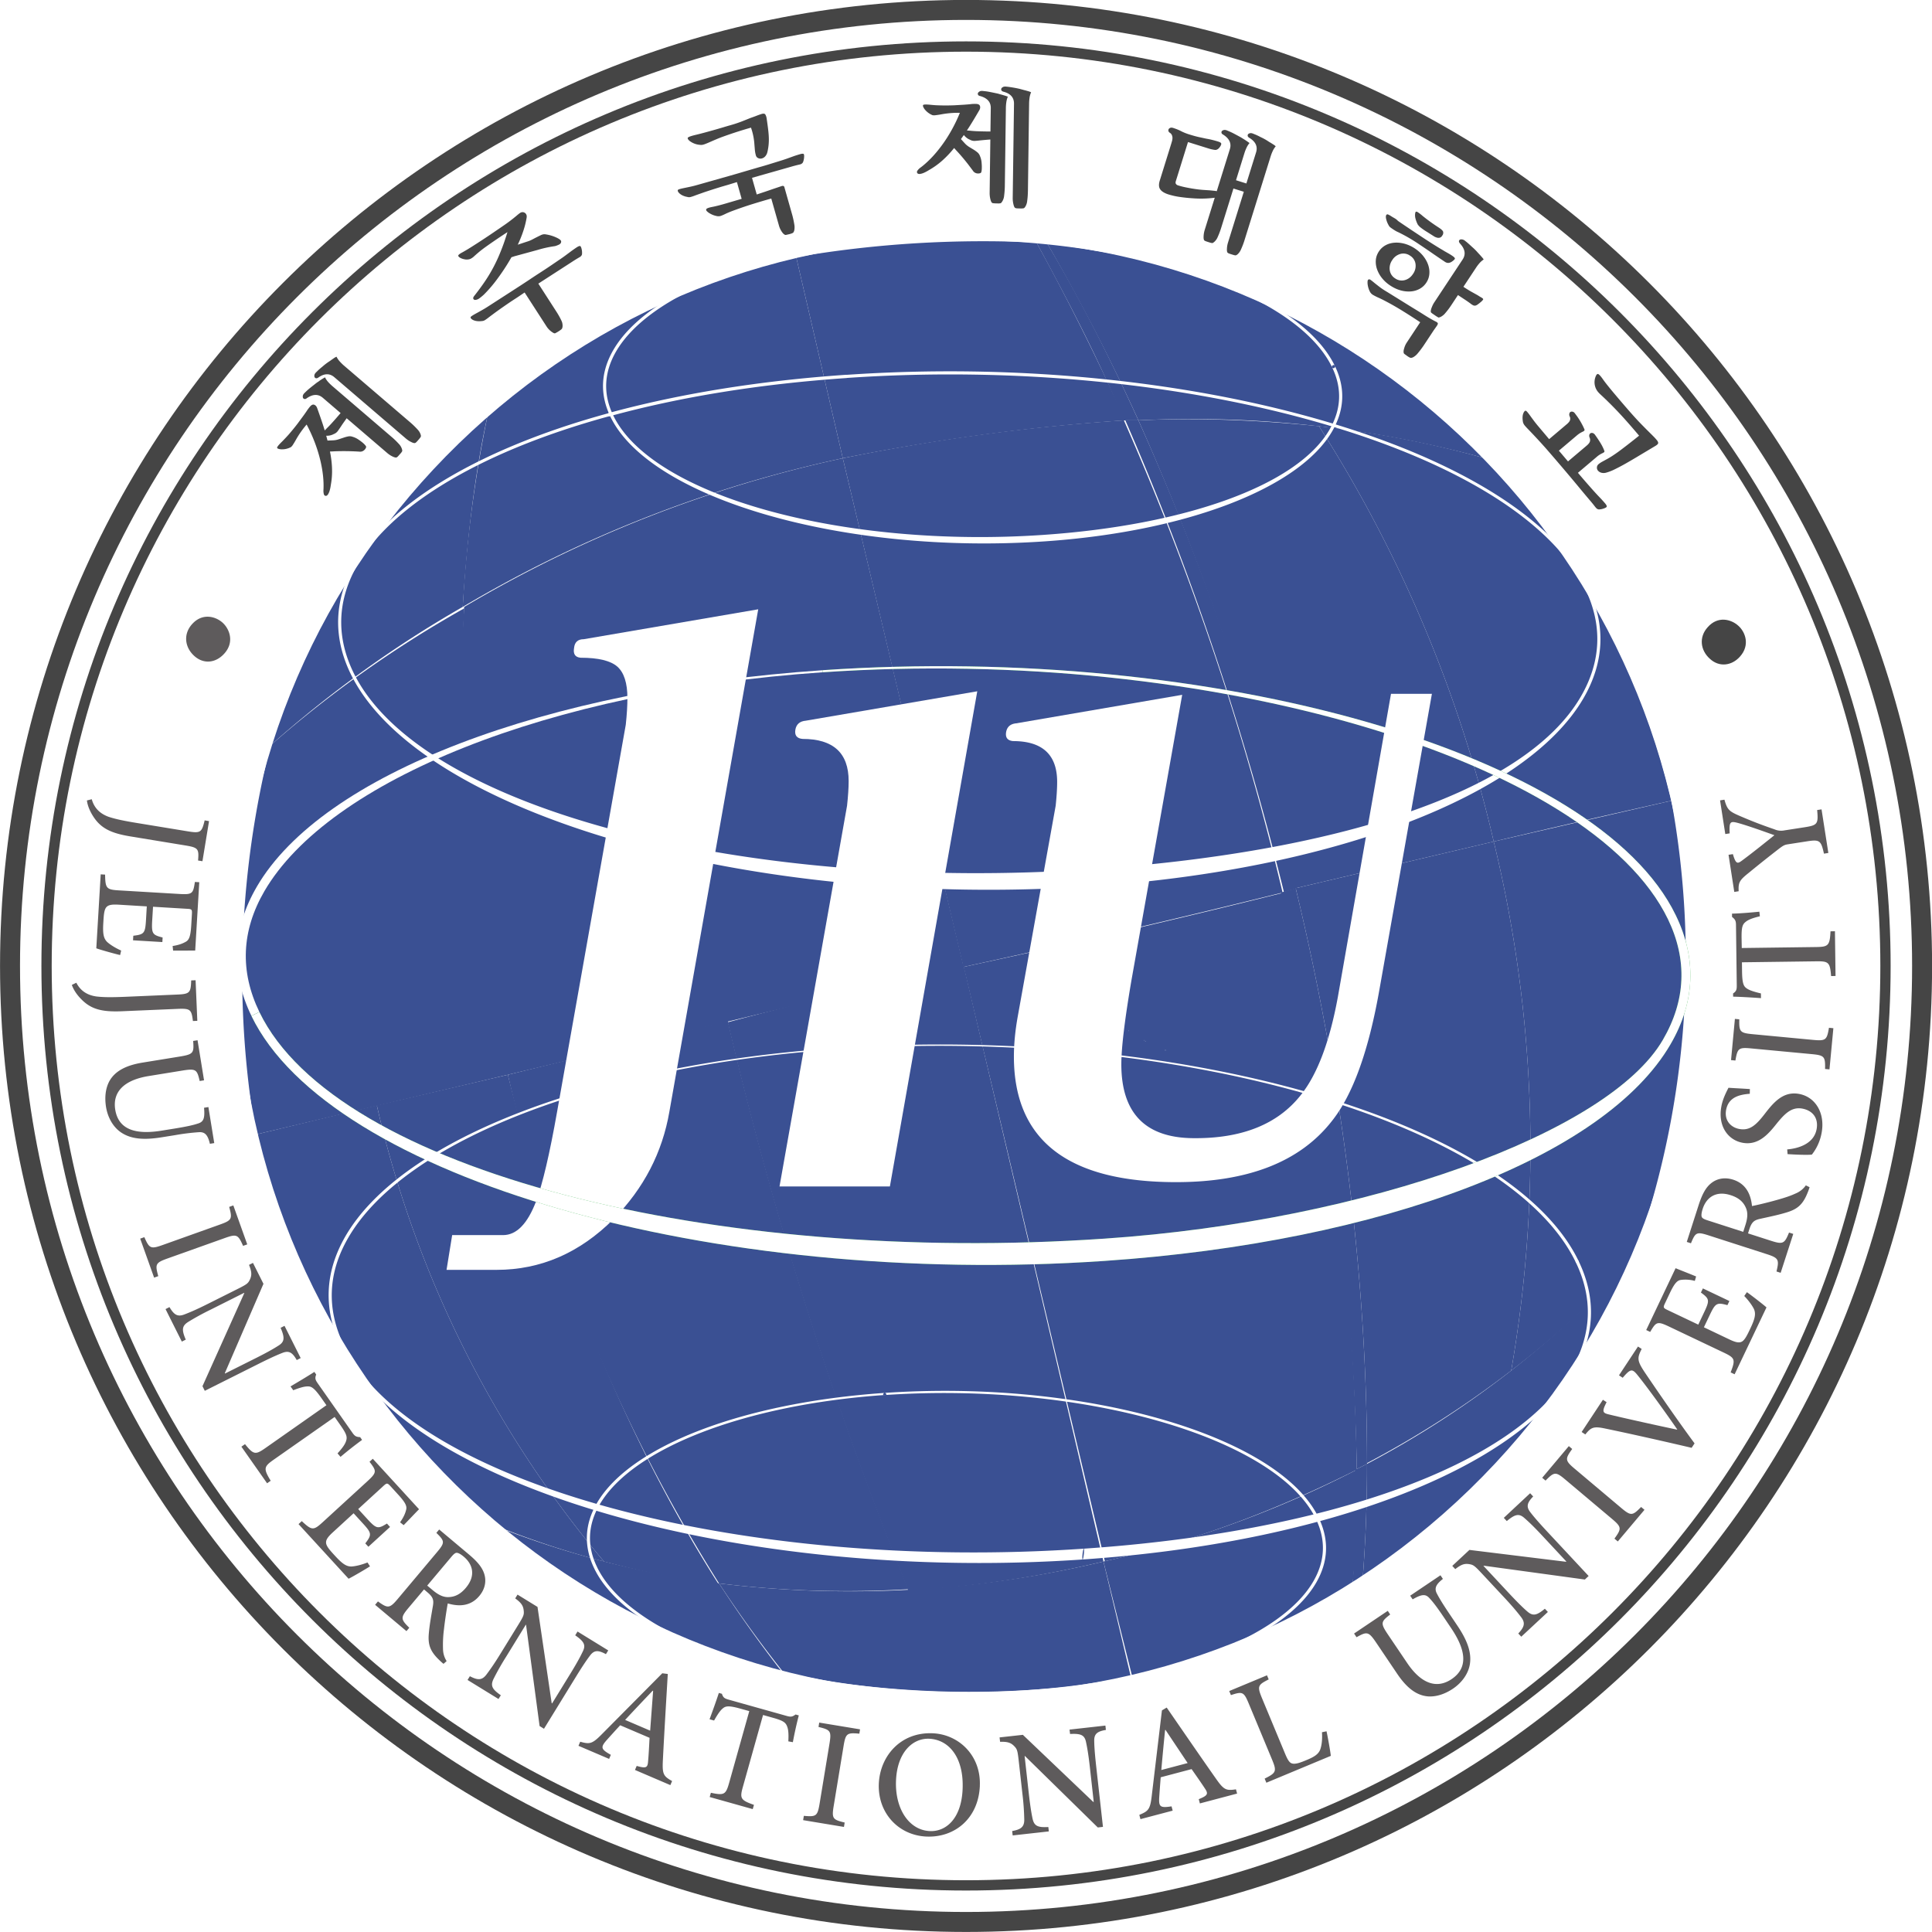 <svg xmlns="http://www.w3.org/2000/svg" width="170.894mm" height="170.895mm" viewBox="0 0 170.894 170.895"><defs><mask id="b" width="1" height="1" x="0" y="0" maskUnits="userSpaceOnUse"><image width="1" height="1" preserveAspectRatio="none" style="image-rendering:optimizeSpeed"/></mask><mask id="c" width="1" height="1" x="0" y="0" maskUnits="userSpaceOnUse"><image width="1" height="1" preserveAspectRatio="none" style="image-rendering:optimizeSpeed"/></mask><mask id="d" width="1" height="1" x="0" y="0" maskUnits="userSpaceOnUse"><image width="1" height="1" preserveAspectRatio="none" style="image-rendering:optimizeSpeed"/></mask><linearGradient id="e" x1="151.197" x2="180.778" y1="242.506" y2="272.087" gradientTransform="matrix(.061 0 0 .033 -8.717 -8.121)" gradientUnits="userSpaceOnUse" spreadMethod="pad"><stop offset="0" style="stop-opacity:1;stop-color:#8ccb2c"/><stop offset="0.489" style="stop-opacity:1;stop-color:#f7ed19"/><stop offset="1" style="stop-opacity:1;stop-color:#31ad45"/></linearGradient><clipPath id="a" clipPathUnits="userSpaceOnUse"><path d="M149.964 234.36a28.405 28.405 0 0 1 7.862-3.348 28.06 28.06 0 0 1 13.453-.117c3.13.74 6.015 1.976 8.591 3.603a28.29 28.29 0 0 1 10.81 12.655 28.207 28.207 0 0 1 1.573 17.783 28.25 28.25 0 0 1-7.26 13.254 28.585 28.585 0 0 1-5.411 4.335c-3.61 2.234-7.374 3.606-11.59 4.022-2.965.29-6.141.096-9.729-.557-4.641-.842-8.648-3.233-11.98-6.127a28.272 28.272 0 0 1-5.532-6.511 28.241 28.241 0 0 1-3.46-21.4 28.25 28.25 0 0 1 12.673-17.593z"/></clipPath></defs><path d="M201.955 258.499c0-20.483-16.606-37.089-37.09-37.089s-37.09 16.606-37.09 37.089c0 20.485 16.606 37.09 37.09 37.09s37.09-16.605 37.09-37.09z" style="fill:#fff;fill-opacity:1;fill-rule:nonzero;stroke:#454545;stroke-width:.775;stroke-linecap:butt;stroke-linejoin:miter;stroke-miterlimit:4;stroke-dasharray:none;stroke-opacity:1" transform="matrix(2.28 0 0 -2.28 -290.44 674.821)"/><g clip-path="url(#a)" transform="matrix(2.28 0 0 -2.28 -290.44 674.821)"><path d="M.238.075a.503.503 0 0 1 .139-.06.86.86 0 0 0-.045.063.638.638 0 0 0-.153.039.514.514 0 0 1 .059-.042z" style="fill:#3a5093;fill-opacity:1;fill-rule:nonzero;stroke:none" transform="matrix(56.495 0 0 56.543 136.525 230.135)"/><path d="M.377.016A.657.657 0 0 1 .615.013l-.019.08A.75.75 0 0 0 .332.078.86.86 0 0 1 .377.016z" style="fill:#3a5093;fill-opacity:1;fill-rule:nonzero;stroke:none" transform="matrix(56.495 0 0 56.543 136.525 230.135)"/><path d="M.615.013a.5.5 0 0 1 .152.064C.77.102.77.13.77.156A.726.726 0 0 0 .596.093l.02-.08Z" style="fill:#3a5093;fill-opacity:1;fill-rule:nonzero;stroke:none" transform="matrix(56.495 0 0 56.543 136.525 230.135)"/><path d="M.767.077a.488.488 0 0 1 .007.004C.776.107.777.133.777.16A.454.454 0 0 0 .769.156c0-.027 0-.054-.002-.079z" style="fill:#3a5093;fill-opacity:1;fill-rule:nonzero;stroke:none" transform="matrix(56.495 0 0 56.543 136.525 230.135)"/><path d="M.774.081a.5.5 0 0 1 .185.22A.666.666 0 0 0 .777.16C.777.133.776.107.774.081zM.18.117a.5.5 0 0 0-.166.269l.083.02A.742.742 0 0 1 .253.093.615.615 0 0 0 .18.117z" style="fill:#3a5093;fill-opacity:1;fill-rule:nonzero;stroke:none" transform="matrix(56.495 0 0 56.543 136.525 230.135)"/><path d="M.253.093a.742.742 0 0 0-.156.313l.09.021C.22.294.27.174.332.077a.658.658 0 0 0-.079.016z" style="fill:#3a5093;fill-opacity:1;fill-rule:nonzero;stroke:none" transform="matrix(56.495 0 0 56.543 136.525 230.135)"/><path d="M.332.078a1.129 1.129 0 0 0-.145.349l.151.037a2.63 2.63 0 0 1 .124-.39.718.718 0 0 0-.13.004z" style="fill:#3a5093;fill-opacity:1;fill-rule:nonzero;stroke:none" transform="matrix(56.495 0 0 56.543 136.525 230.135)"/><path d="M.462.073a2.63 2.63 0 0 0-.124.39C.39.477.444.49.5.502L.596.093a.781.781 0 0 0-.134-.02Z" style="fill:#3a5093;fill-opacity:1;fill-rule:nonzero;stroke:none" transform="matrix(56.495 0 0 56.543 136.525 230.135)"/><path d="M.596.093C.66.107.716.129.77.156a1.82 1.82 0 0 1-.05.396 6.702 6.702 0 0 0-.22-.051L.597.093Z" style="fill:#3a5093;fill-opacity:1;fill-rule:nonzero;stroke:none" transform="matrix(56.495 0 0 56.543 136.525 230.135)"/><path d="M.769.156A.462.462 0 0 1 .777.16c0 .119-.015.254-.049.395L.718.552A1.82 1.82 0 0 0 .77.156Z" style="fill:#3a5093;fill-opacity:1;fill-rule:nonzero;stroke:none" transform="matrix(56.495 0 0 56.543 136.525 230.135)"/><path d="M.777.16c0 .119-.015.254-.049.395l.136.032A.89.89 0 0 0 .876.224a.694.694 0 0 0-.1-.064z" style="fill:#3a5093;fill-opacity:1;fill-rule:nonzero;stroke:none" transform="matrix(56.495 0 0 56.543 136.525 230.135)"/><path d="M.876.224a.89.89 0 0 1-.012.363l.122.028A.604.604 0 0 0 .96.301.64.64 0 0 0 .876.224ZM.014.386l.173.041a1.155 1.155 0 0 0-.03.32.786.786 0 0 1-.133-.094.644.644 0 0 1-.01-.267Z" style="fill:#3a5093;fill-opacity:1;fill-rule:nonzero;stroke:none" transform="matrix(56.495 0 0 56.543 136.525 230.135)"/><path d="M.187.427C.284.45.39.477.5.501L.417.85a.867.867 0 0 1-.26-.102C.15.648.16.538.186.427z" style="fill:#3a5093;fill-opacity:1;fill-rule:nonzero;stroke:none" transform="matrix(56.495 0 0 56.543 136.525 230.135)"/><path d="M.5.501c.078.017.15.034.219.051A1.881 1.881 0 0 1 .61.876 1.427 1.427 0 0 1 .417.85L.5.5Z" style="fill:#3a5093;fill-opacity:1;fill-rule:nonzero;stroke:none" transform="matrix(56.495 0 0 56.543 136.525 230.135)"/><path d="m.719.552.01.003A1.778 1.778 0 0 1 .62.876H.611C.653.78.691.67.72.552z" style="fill:#3a5093;fill-opacity:1;fill-rule:nonzero;stroke:none" transform="matrix(56.495 0 0 56.543 136.525 230.135)"/><path d="M.728.555A1.778 1.778 0 0 1 .62.876c.043.002.084 0 .124-.004a.91.91 0 0 0 .12-.285L.728.555z" style="fill:#3a5093;fill-opacity:1;fill-rule:nonzero;stroke:none" transform="matrix(56.495 0 0 56.543 136.525 230.135)"/><path d="M.864.587a.91.91 0 0 1-.12.285A.718.718 0 0 0 .858.85.5.5 0 0 0 .986.615 8.79 8.79 0 0 1 .864.587zM.024.653a.786.786 0 0 0 .132.095c.003.046.008.09.017.131a.5.5 0 0 1-.15-.226Z" style="fill:#3a5093;fill-opacity:1;fill-rule:nonzero;stroke:none" transform="matrix(56.495 0 0 56.543 136.525 230.135)"/><path d="M.156.748A.867.867 0 0 0 .417.85L.385.988A.45.45 0 0 1 .173.879.881.881 0 0 1 .156.748Z" style="fill:#3a5093;fill-opacity:1;fill-rule:nonzero;stroke:none" transform="matrix(56.495 0 0 56.543 136.525 230.135)"/><path d="M.417.85c.07.014.134.022.194.026C.591.92.571.96.55.998a.76.76 0 0 1-.165-.01L.417.85Z" style="fill:#3a5093;fill-opacity:1;fill-rule:nonzero;stroke:none" transform="matrix(56.495 0 0 56.543 136.525 230.135)"/><path d="M.611.876H.62C.6.92.579.961.557.998a.33.33 0 0 1-.007 0C.57.961.592.92.61.876z" style="fill:#3a5093;fill-opacity:1;fill-rule:nonzero;stroke:none" transform="matrix(56.495 0 0 56.543 136.525 230.135)"/><path d="M.62.876A.764.764 0 0 0 .858.85a.506.506 0 0 1-.301.148C.579.96.6.92.62.876z" style="fill:#3a5093;fill-opacity:1;fill-rule:nonzero;stroke:none" transform="matrix(56.495 0 0 56.543 136.525 230.135)"/></g><path d="M145.053 278.904c-5.448-5.289-8.506-12.388-8.613-19.99-.222-15.673 12.32-28.615 27.957-28.85 7.562-.116 14.718 2.723 20.143 7.995 5.447 5.289 8.506 12.387 8.614 19.99.22 15.67-12.319 28.612-27.958 28.851-7.562.115-14.715-2.724-20.143-7.996m19.347-48.648c-15.53.234-27.988 13.088-27.77 28.656.108 7.55 3.146 14.602 8.555 19.856 5.393 5.234 12.498 8.055 20.009 7.941 15.532-.238 27.988-13.094 27.768-28.658-.108-7.551-3.145-14.603-8.555-19.855-5.389-5.235-12.496-8.056-20.007-7.94z" style="fill:#fff;fill-opacity:1;fill-rule:nonzero;stroke:none" transform="matrix(2.28 0 0 -2.28 -290.44 674.821)"/><path d="M178.543 237.096a.058.058 0 0 0-.026-.08.058.058 0 0 0-.079.027c-1.526 3.158-9.033 5.335-16.732 4.809-.03-.002-.053-.014-.057.02-.002.032.025.06.057.063 7.743.53 15.296-1.64 16.837-4.84m-16.837 4.84c-5.492-.376-9.875-2.056-11.165-4.279-.479-.824-.513-1.676-.103-2.527a.06.06 0 0 1 .08-.03c.03.016.043.053.03.083-.395.811-.36 1.625.097 2.414 1.273 2.191 5.632 3.885 11.086 4.26.032.001.042-.009.04.023a.062.062 0 0 1-.064.056m-11.242-6.726a.06.06 0 0 1-.027-.08c1.539-3.198 9.095-5.371 16.839-4.844.036.002.06.032.058.065a.06.06 0 0 1-.064.054c-7.701-.523-15.205 1.62-16.724 4.778a.062.062 0 0 1-.082.027m28 1.914a.056.056 0 0 1-.027-.08c.394-.815.358-1.627-.099-2.418-1.27-2.188-5.614-3.844-11.068-4.22a.06.06 0 0 1-.056-.064.057.057 0 0 1 .062-.056c5.494.38 9.876 2.059 11.167 4.28.48.828.513 1.677.1 2.53a.056.056 0 0 1-.08.028zM150.98 279.944l.034-.125c2.767.76 5.87 1.26 9.22 1.489l-.009.127c-3.359-.23-6.469-.732-9.245-1.49zM171.76 255.617l.016-.027a.357.357 0 0 0-.01.039l-.005-.012zM159.857 255.315c-.033 0-.026-.007-.024-.038.003-.035.007-.014.04-.011 13.188.902 26.031-2.844 28.645-8.26a.062.062 0 0 1 .082-.03c.027.015.043.051.027.08-2.632 5.46-15.54 9.165-28.77 8.26z" style="fill:#fff;fill-opacity:1;fill-rule:nonzero;stroke:none" transform="matrix(2.28 0 0 -2.28 -290.44 674.821)"/><path d="M188.994 273.176a.058.058 0 0 0-.026-.08c-.03-.014-.068-.002-.082.027-2.61 5.419-15.465 9.092-28.65 8.188a.062.062 0 0 0-.065.057.06.06 0 0 0 .056.064c13.232.906 26.136-2.797 28.767-8.256m-38.014 6.764c-5.23-1.431-8.899-3.717-10.063-6.278-.572-1.253-.55-2.537.066-3.816.015-.03.051-.041.082-.028.03.014.041.053.026.08-.6 1.245-.622 2.495-.067 3.714 1.15 2.528 4.79 4.792 9.988 6.212a.061.061 0 0 1 .044.073c-.008.034-.043.051-.076.043m37.937-6.735a.06.06 0 0 1-.03-.082c.678-1.406.62-2.813-.174-4.179-2.184-3.756-9.604-6.053-18.944-6.691-.035-.003-.081-.573-.08-.607a.06.06 0 0 1 .063-.055c9.38.641 16.864 3.504 19.065 7.292.815 1.403.875 2.85.177 4.293-.014.03-.05.043-.078.03m-47.903-3.278a.06.06 0 0 1-.03-.082c2.636-5.46 15.543-9.161 28.77-8.255.036.003.06.03.057.064-.002.032-.007.6-.041.598-13.184-.903-26.061 2.23-28.678 7.645a.06.06 0 0 1-.078.03z" style="fill:#fff;fill-opacity:1;fill-rule:nonzero;stroke:none" transform="matrix(2.28 0 0 -2.28 -290.44 674.821)"/><path d="M179.174 281.775a.06.06 0 0 0-.028-.079.06.06 0 0 0-.08.029c-1.545 3.208-9.068 5.388-16.769 4.862a.059.059 0 0 0-.064.056c0 .032.022.062.057.064 7.745.53 15.32-1.682 16.884-4.932m-16.892 4.96c-5.426-.374-9.784-2.075-11.1-4.337-.494-.851-.533-1.724-.114-2.59a.059.059 0 0 1 .079-.029.06.06 0 0 1 .028.082c-.398.828-.36 1.661.112 2.477 1.296 2.228 5.614 3.908 11.003 4.277.035.001.06.03.056.065a.06.06 0 0 1-.064.054m-11.185-6.845a.058.058 0 0 1-.03-.08c1.543-3.199 9.097-5.37 16.842-4.838.032 0 .058.03.056.064-.002.031-.067.192-.098.188-7.697-.53-15.166 1.478-16.692 4.638a.057.057 0 0 1-.078.028m27.998 1.916c-.029-.016-.042-.051-.029-.08.393-.815.36-1.627-.099-2.417-1.27-2.19-5.648-3.712-11.1-4.085-.034-.002-.025-.162-.023-.198a.06.06 0 0 1 .065-.054c5.49.374 9.872 2.054 11.162 4.275.48.828.516 1.68.103 2.53a.058.058 0 0 1-.08.029z" style="fill:#fff;fill-opacity:1;fill-rule:nonzero;stroke:none" transform="matrix(2.28 0 0 -2.28 -290.44 674.821)"/><image width="1" height="1" mask="url(#b)" preserveAspectRatio="none" style="image-rendering:optimizeSpeed" transform="matrix(27.352 0 0 53.75 66.294 58.444)"/><path d="m165.3 269.155-3.39-19.21h-4.282l2.62 14.77c.04.37.062.69.062.957 0 1.09-.596 1.635-1.787 1.635-.226.018-.32.142-.278.369.04.205.174.318.402.338z" style="fill:#fff;fill-opacity:1;fill-rule:nonzero;stroke:none" transform="matrix(2.28 0 0 -2.28 -290.44 674.821)"/><image width="1" height="1" mask="url(#c)" preserveAspectRatio="none" style="image-rendering:optimizeSpeed" transform="matrix(47.285 0 0 52.998 86.384 58.658)"/><path d="M137.348 261.571c-.955-1.637-1.024-3.323-.208-5.009l.31.15c-.765 1.579-.698 3.153.193 4.688 2.486 4.272 10.975 7.762 21.653 8.492v.08c-10.79-.736-19.405-4.035-21.948-8.4z" style="fill:#fff;fill-opacity:1;fill-rule:nonzero;stroke:none" transform="matrix(2.28 0 0 -2.28 -290.44 674.821)"/><image width="1" height="1" mask="url(#d)" preserveAspectRatio="none" style="image-rendering:optimizeSpeed" transform="matrix(37.53 0 0 68.38 36.717 51.128)"/><path d="m156.802 272.336-3.446-19.486c-.274-1.587-.992-2.977-2.162-4.167-1.315-1.316-2.83-1.974-4.543-1.974h-1.941l.218 1.348h1.973c.523 0 .95.437 1.284 1.314.25.668.524 1.828.815 3.479l2.663 15.005c.043.399.064.743.064 1.036 0 .584-.131.99-.392 1.222-.263.229-.736.344-1.426.344-.21.02-.292.146-.252.375.022.23.147.344.378.344z" style="fill:#fff;fill-opacity:1;fill-rule:nonzero;stroke:none" transform="matrix(2.28 0 0 -2.28 -290.44 674.821)"/><path d="M192.4 260.465c-3.039 6.283-17.89 10.547-33.105 9.508v-.081c15.092 1.03 29.813-3.408 32.8-9.577.76-1.577.696-3.154-.2-4.688-2.084-3.582-11.397-7.008-21.662-7.707-15.087-1.034-29.801 2.622-32.784 8.792l-.31-.15c3.04-6.28 17.889-10.546 33.104-9.506 10.791.736 19.407 4.033 21.95 8.401.955 1.637 1.025 3.321.207 5.008z" style="fill:url(#e);fill-opacity:1;fill-rule:nonzero;stroke:none" transform="matrix(2.28 0 0 -2.28 -290.44 674.821)"/><path d="M192.4 260.465c-3.039 6.283-17.89 10.547-33.105 9.508v-.081c15.092 1.03 29.813-3.408 32.8-9.577.76-1.577.696-3.154-.2-4.688-2.084-3.582-11.397-7.008-21.662-7.707-15.087-1.034-29.801 2.622-32.784 8.792l-.31-.15c3.04-6.28 17.889-10.546 33.104-9.506 10.791.736 19.407 4.033 21.95 8.401.955 1.637 1.025 3.321.207 5.008z" style="fill:#fff;fill-opacity:1;fill-rule:nonzero;stroke:none" transform="matrix(2.28 0 0 -2.28 -290.44 674.821)"/><path d="M188.627 247.056c.697-1.443.64-2.886-.175-4.29-2.202-3.788-9.687-6.653-19.065-7.293-.017-.001-.013.103-.004.209.013.1.032.207.049.21 9.342.635 16.733 3.178 18.914 6.936.793 1.365.852 2.772.172 4.178a.063.063 0 0 0 .027.079.06.06 0 0 0 .082-.03m-28.77 8.26c-9.38-.642-16.863-3.504-19.065-7.294-.814-1.404-.87-2.846-.174-4.29.014-.03.049-.041.08-.028.03.016.043.05.027.082-.678 1.403-.62 2.809.174 4.174 2.18 3.756 9.634 6.666 18.974 7.307.034.002.061-.01.07.02.01.031-.053.031-.086.03m-19.213-11.505a.06.06 0 0 1-.026-.08c2.635-5.46 15.54-9.165 28.77-8.258.031.003.079.419.044.419-13.184-.905-26.091 2.473-28.706 7.893a.061.061 0 0 1-.082.026zM182.938 269.057l-2.034-11.463c-.42-2.395-1.037-4.102-1.853-5.12-1.236-1.576-3.25-2.362-6.04-2.362-4.194 0-6.29 1.624-6.29 4.876 0 .479.05.996.15 1.555l1.47 8.168c.038.357.058.668.058.928 0 1.054-.57 1.584-1.71 1.584-.218.021-.308.14-.268.359.04.201.17.309.39.33l6.439 1.106-1.973-11.1c-.258-1.516-.388-2.592-.388-3.23 0-1.894.927-2.852 2.78-2.87 1.892-.021 3.288.537 4.184 1.674.638.799 1.118 2.065 1.436 3.802l2.062 11.763z" style="fill:#fff;fill-opacity:1;fill-rule:nonzero;stroke:none" transform="matrix(2.28 0 0 -2.28 -290.44 674.821)"/><path d="M200.535 258.499c0-19.7-15.97-35.67-35.67-35.67-19.7 0-35.673 15.97-35.673 35.67 0 19.702 15.972 35.67 35.673 35.67 19.7 0 35.67-15.968 35.67-35.67z" style="fill:none;stroke:#454545;stroke-width:.399;stroke-linecap:butt;stroke-linejoin:miter;stroke-miterlimit:4;stroke-dasharray:none;stroke-opacity:1" transform="matrix(2.28 0 0 -2.28 -290.44 674.821)"/><path d="M201.958 258.499c0-20.485-16.606-37.094-37.093-37.094-20.488 0-37.093 16.609-37.093 37.094 0 20.487 16.605 37.095 37.093 37.095 20.487 0 37.093-16.608 37.093-37.095z" style="fill:none;stroke:#454545;stroke-width:.672;stroke-linecap:butt;stroke-linejoin:miter;stroke-miterlimit:4;stroke-dasharray:none;stroke-opacity:1" transform="matrix(2.28 0 0 -2.28 -290.44 674.821)"/><path d="M194.822 271.701c.273-.238.471-.75.068-1.2-.318-.358-.803-.42-1.163-.09-.374.33-.44.845-.09 1.23.39.445.903.313 1.185.06z" style="fill:#454545;fill-opacity:1;fill-rule:nonzero;stroke:none" transform="matrix(2.28 0 0 -2.28 -290.44 674.821)"/><path d="M136.024 271.815c.264-.24.468-.751.063-1.198-.322-.36-.793-.424-1.16-.094-.37.329-.442.846-.09 1.236.39.438.9.313 1.187.056zM135.07 262.59c.039.45.006.502-.484.583l-2.13.35c-.735.12-1.147.302-1.448.77-.153.234-.23.457-.25.627l.188.047c.097-.35.326-.562.654-.682.283-.094.625-.162 1.108-.241l1.968-.323c.49-.08.538-.041.65.426l.17-.029-.256-1.555zM132.046 258.922c-.204.047-.745.197-.924.262l.171 2.869.17-.01c.01-.533.049-.583.538-.612l2.327-.138c.53-.033.55.013.619.465l.17-.01-.158-2.652c-.135.002-.544-.003-.857-.002l-.019.179c.245.038.39.095.52.17.127.074.178.231.203.639l.025.423c.011.188-.006.202-.183.211l-1.325.08-.032-.53c-.031-.524.014-.563.404-.663l-.01-.177-1.138.068.011.177c.423.051.461.096.492.61l.031.529-1.09.066c-.283.016-.414-.011-.491-.113-.078-.107-.09-.314-.106-.592-.026-.423.01-.603.15-.742.118-.107.312-.23.542-.333l-.04-.175zM134.87 256.363c-.055.447-.097.492-.593.471l-2.158-.092c-.743-.031-1.184.062-1.573.46-.198.197-.318.4-.373.562l.174.084c.167-.324.434-.484.779-.533.297-.036.645-.032 1.134-.012l1.993.086c.496.02.535.069.55.549l.171.007.067-1.575zM135.529 251.6c-.08.34-.19.465-.426.45a8.73 8.73 0 0 1-.926-.115l-.507-.081c-.67-.109-1.188-.085-1.591.189-.324.223-.516.599-.579.982-.056.35-.03.702.125.997.213.386.623.62 1.305.73l1.439.234c.524.086.545.143.511.604l.17.027.252-1.554-.169-.028c-.103.45-.145.49-.676.405l-1.31-.213c-.932-.153-1.403-.6-1.29-1.305.133-.809.846-.969 1.813-.81l.466.075c.513.083.755.14.93.199.217.065.273.2.236.612l.169.027.227-1.398zM132.825 247.92l.161.057c.194-.438.244-.471.716-.302l2.212.79c.473.168.49.225.363.686l.161.058.54-1.512-.162-.057c-.194.438-.243.47-.715.301l-2.213-.789c-.472-.169-.49-.224-.362-.687l-.161-.058zM138.898 243.21c-.164.287-.293.374-.539.284-.171-.066-.416-.17-.901-.412l-2.127-1.066-.09.18 1.622 3.61-.005.012-1.297-.651a10.28 10.28 0 0 1-.871-.476c-.25-.158-.26-.31-.097-.689l-.153-.076-.632 1.26.153.078c.172-.291.307-.389.573-.287.172.065.435.171.915.412l1.15.576c.375.188.412.22.486.376.078.17.063.308-.038.561l.153.077.407-.812-1.498-3.464.008-.016 1.23.616c.485.244.712.383.857.476.224.145.232.301.068.681l.152.077.627-1.25-.152-.077zM140.481 239.589c.2.22.291.355.33.475.053.16.029.267-.219.62l-.223.318-2.363-1.656c-.386-.272-.407-.344-.118-.819l-.14-.098-.997 1.42.14.098c.335-.414.405-.422.796-.148l2.363 1.658-.193.275c-.281.4-.39.462-.543.455-.123 0-.297-.05-.551-.148l-.106.148c.317.187.657.39.925.563l.071-.102c-.06-.15-.029-.214.066-.35l1.345-1.917c.092-.131.152-.154.294-.162l.075-.107a15.26 15.26 0 0 1-.836-.658zM141.741 235.207c-.176-.113-.66-.397-.831-.481l-1.942 2.119.126.116c.39-.364.452-.371.813-.04l1.719 1.575c.392.358.373.405.096.768l.127.116 1.794-1.958c-.097-.096-.377-.393-.596-.617l-.14.11c.142.202.202.347.237.491.036.145-.041.29-.316.59l-.287.314c-.127.14-.148.135-.28.016l-.978-.897.359-.392c.355-.387.413-.38.756-.17l.12-.132-.84-.768-.12.13c.258.338.252.398-.095.776l-.359.393-.805-.739c-.209-.191-.28-.304-.26-.431.022-.13.162-.283.35-.487.287-.313.441-.412.637-.408.16.01.383.063.617.156zM144.593 231.424c-.05.04-.104.087-.15.133-.365.345-.463.605-.419 1.061.029.347.107.751.162 1.083.028.2.002.315-.22.5l-.13.11-.597-.71c-.323-.384-.308-.449.026-.777l-.11-.13-1.216 1.02.11.132c.385-.277.452-.28.775.105l1.514 1.803c.32.379.302.432-.023.752l.11.13 1.143-.96c.344-.288.53-.515.608-.772.082-.27.033-.576-.195-.846-.33-.394-.771-.423-1.223-.29-.04-.206-.11-.665-.145-.98a4.66 4.66 0 0 1-.04-.784.899.899 0 0 1 .14-.474l-.12-.106m-.433 2.869c.22-.186.4-.275.589-.28.281-.004.505.116.71.36.41.488.25.93-.075 1.203-.126.108-.218.153-.278.156-.054 0-.109-.039-.208-.156l-.938-1.116zM150.894 231.799c-.291.158-.447.164-.608-.041-.111-.147-.266-.364-.55-.826l-1.246-2.027-.17.106-.525 3.925-.01.006-.76-1.237a9.871 9.871 0 0 1-.49-.863c-.129-.267-.059-.4.281-.637l-.09-.145-1.201.739.09.145c.298-.156.464-.167.638.058.11.147.28.375.56.833l.675 1.096c.22.356.234.403.214.575-.022.188-.108.295-.328.457l.09.147.775-.477.55-3.734.016-.01.72 1.171c.284.463.404.702.478.858.114.241.039.377-.301.613l.09.147 1.191-.733-.09-.146zM152.02 227.307l.067.157c.361-.103.425-.073.442.177.021.228.039.554.057.913l-1.14.487c-.178-.193-.35-.383-.52-.572-.25-.285-.23-.358.158-.575l-.067-.158-1.189.508.068.158c.368-.1.46-.094.847.3l2.337 2.356.213-.027c-.063-1.078-.136-2.254-.19-3.34-.029-.546.021-.626.357-.814l-.067-.158-1.372.588m.703 3.068-.016.008c-.361-.379-.725-.762-1.07-1.135l.971-.416.115 1.543zM157.97 228.416c.016.297 0 .46-.046.577-.06.157-.145.225-.56.341l-.375.105-.78-2.779c-.128-.454-.098-.523.427-.707l-.047-.165-1.67.469.046.165c.521-.11.58-.071.71.389l.78 2.779-.324.09c-.472.133-.594.111-.709.01-.095-.078-.198-.227-.332-.465l-.176.049c.127.344.262.717.36 1.021l.12-.033c.047-.155.112-.186.271-.23l2.256-.633c.154-.043.215-.024.33.06l.125-.035a14.903 14.903 0 0 1-.23-1.039l-.175.031zM158.544 225.36l.028.167c.478-.042.53-.015.612.48l.382 2.318c.081.495.04.538-.425.65l.027.17 1.584-.262-.027-.168c-.478.042-.53.016-.612-.48l-.382-2.318c-.082-.495-.04-.538.425-.65l-.028-.17zM165.4 226.688c-.057-1.274-.987-2.012-2.072-1.965-1.09.048-1.897.922-1.847 2.054.046 1.056.833 2.008 2.094 1.953 1.009-.044 1.876-.863 1.824-2.042m-3.251.214c-.048-1.086.494-1.93 1.313-1.966.637-.028 1.222.496 1.27 1.622.055 1.232-.529 1.925-1.295 1.96-.637.027-1.24-.52-1.288-1.616zM170.29 228.86c-.326-.055-.453-.147-.453-.409.002-.183.015-.449.075-.988l.264-2.364-.2-.023-2.827 2.772h-.012l.161-1.444c.06-.534.11-.813.146-.981.062-.29.2-.353.613-.33l.019-.17-1.402-.156-.02.17c.332.061.47.153.469.438a9.74 9.74 0 0 1-.071 1.002l-.143 1.278c-.047.417-.063.462-.184.585-.134.134-.268.166-.54.16l-.02.17.904.1 2.732-2.604.017.002-.152 1.367c-.061.54-.114.801-.15.97-.06.26-.202.32-.616.298l-.02.17 1.391.156zM173.936 226.009l-.043.165c.347.14.38.204.24.412-.125.192-.312.46-.518.754l-1.198-.317c-.022-.261-.04-.517-.058-.772-.023-.378.039-.423.478-.356l.044-.166-1.25-.33-.044.166c.353.148.422.208.484.757l.393 3.296.185.11c.613-.888 1.279-1.86 1.905-2.75.313-.449.401-.48.782-.422l.044-.165-1.443-.382m-1.334 2.852-.017-.005c-.052-.52-.102-1.046-.146-1.551l1.022.27-.859 1.286zM178.85 228.807c.044-.2.148-.77.166-.953l-2.5-1.042-.067.159c.45.225.478.281.285.745l-.9 2.163c-.192.463-.244.48-.693.332l-.066.158 1.465.61.066-.159c-.417-.212-.454-.26-.26-.728l.893-2.147c.12-.289.19-.38.312-.394.134-.016.31.051.528.142.289.12.463.225.53.418.052.15.083.367.064.66zM183.365 234.719c-.275-.215-.343-.367-.23-.576.077-.147.2-.362.492-.793l.287-.426c.38-.563.575-1.042.495-1.524-.067-.386-.327-.718-.65-.937-.293-.197-.623-.32-.956-.303-.44.03-.825.305-1.211.877l-.816 1.21c-.297.438-.357.434-.762.21l-.096.143 1.307.88.095-.141c-.365-.282-.384-.338-.084-.783l.743-1.1c.528-.784 1.132-1.024 1.724-.624.68.458.525 1.173-.023 1.984l-.264.392c-.29.43-.443.626-.57.76-.15.17-.296.165-.655-.042l-.096.142 1.175.792zM186.867 237.918c-.23-.238-.277-.388-.121-.598.111-.146.28-.351.65-.749l1.622-1.739-.146-.137-3.924.537-.009-.008.99-1.062c.367-.393.573-.588.703-.7.223-.197.37-.163.688.1l.117-.125-1.032-.96-.116.124c.23.246.285.403.113.631-.111.145-.288.37-.654.762l-.877.94c-.286.306-.327.333-.497.36-.187.028-.314-.027-.53-.195l-.116.125.665.62 3.746-.46.013.012-.938 1.006c-.37.397-.568.574-.698.688-.203.174-.355.138-.673-.127l-.116.125 1.022.955.117-.125zM190.15 236.172l-.13.11c.28.388.284.446-.1.77l-1.797 1.513c-.383.324-.44.31-.776-.032l-.13.11 1.033 1.228.131-.111c-.28-.388-.284-.448.1-.77l1.796-1.513c.385-.324.441-.311.777.033l.131-.11zM191.076 243.64c-.182-.36-.182-.458.142-.94.244-.36 1.137-1.677 1.91-2.723l-.114-.172c-1.119.263-2.481.568-3.34.745-.464.1-.56.052-.784-.226l-.143.095.825 1.25.143-.093c-.191-.375-.156-.42.107-.48.445-.11 1.646-.378 2.625-.586l.008.01c-.467.676-1.135 1.603-1.512 2.071-.23.294-.29.298-.603-.068l-.144.095.737 1.117.143-.094zM195.159 245.843c.17-.12.616-.463.759-.59l-1.236-2.595-.154.073c.19.498.174.558-.269.769l-2.105 1.001c-.479.229-.516.193-.748-.2l-.154.074 1.14 2.398c.125-.052.506-.2.796-.32l-.05-.172a1.38 1.38 0 0 1-.545.037c-.146-.021-.252-.148-.427-.515l-.182-.384c-.082-.171-.07-.188.089-.265l1.199-.57.228.48c.226.473.199.526-.126.765l.077.16 1.028-.489-.076-.16c-.411.111-.464.083-.685-.381l-.228-.478.986-.47c.256-.122.389-.146.498-.08.112.071.201.257.32.508.183.383.216.563.14.745-.07.142-.203.33-.378.511zM197.59 249.916a2.078 2.078 0 0 0-.067-.19c-.183-.468-.387-.658-.825-.789-.331-.103-.736-.183-1.064-.257-.195-.05-.29-.118-.38-.393l-.052-.163.882-.284c.477-.154.533-.116.709.316l.164-.052-.489-1.51-.162.052c.111.46.088.524-.39.677l-2.24.722c-.472.152-.514.117-.688-.305l-.162.053.457 1.42c.138.428.277.687.486.855.219.178.52.247.857.139.489-.158.684-.555.73-1.023.206.039.657.148.964.236.368.103.55.169.74.257a.9.9 0 0 1 .385.31l.144-.071m-2.494-1.484c.09.275.104.474.037.651-.101.263-.297.425-.6.522-.607.196-.956-.12-1.087-.524-.051-.157-.059-.26-.04-.315.021-.051.077-.088.223-.135l1.388-.447zM195.27 253.54c-.384-.03-.821-.122-.917-.62-.08-.423.189-.685.508-.745.405-.077.653.151.978.57.336.435.715.91 1.352.788.621-.118 1.014-.74.864-1.521a1.917 1.917 0 0 0-.194-.553c-.076-.142-.139-.22-.18-.277-.137-.023-.643-.004-.945.017l-.014.183c.378.03 1.027.188 1.14.78.08.424-.139.723-.55.802-.412.078-.68-.19-.993-.574-.3-.376-.695-.871-1.332-.75-.573.109-.962.658-.818 1.417.054.285.18.53.275.716.213-.015.452-.025.83-.05l-.004-.184zM198.362 254.486l-.171.016c.01.48-.02.53-.52.577l-2.338.22c-.5.049-.54.004-.62-.469l-.17.017.15 1.598.17-.016c-.01-.48.022-.53.521-.577l2.34-.221c.498-.047.538-.003.618.47l.171-.017zM195.662 260.426c-.289-.069-.44-.13-.54-.207-.134-.103-.175-.203-.17-.635l.007-.389 2.884.038c.473.007.532.054.559.61l.172.003.023-1.736-.172-.003c-.042.532-.095.579-.574.572l-2.885-.038.004-.337c.006-.49.061-.6.192-.683.101-.068.273-.125.54-.187l.003-.183c-.367.025-.762.05-1.081.057l-.002.124c.134.09.145.16.143.326l-.03 2.344c-.003.158-.04.21-.153.299l-.001.128c.265.004.714.04 1.061.075l.02-.178zM194.287 264.95c.107-.39.19-.455.574-.622.448-.193.804-.335 1.366-.528a.645.645 0 0 1 .389-.041l.788.122c.495.078.53.13.48.667l.17.026.264-1.691-.17-.027c-.115.514-.164.554-.66.478l-.752-.117c-.122-.02-.177-.053-.326-.165-.325-.253-.672-.523-1.175-.936-.36-.289-.414-.369-.396-.718l-.17-.027-.223 1.441.169.026c.117-.406.184-.377.366-.241.418.31.848.657 1.245.975-.41.146-1.023.367-1.411.474-.299.079-.35.06-.325-.403l-.17-.026-.203 1.306z" style="fill:#5e5b5c;fill-opacity:1;fill-rule:nonzero;stroke:none" transform="matrix(2.28 0 0 -2.28 -290.44 674.821)"/><path d="M142.591 279.014a3.105 3.105 0 0 0 .267-.26.498.498 0 0 0 .104-.154.358.358 0 0 0 .031-.122.417.417 0 0 0-.077-.107l-.087-.098a.188.188 0 0 0-.059-.046c-.033-.01-.087.004-.162.04a.962.962 0 0 0-.196.129l-1.577 1.352-.119-.168a4.135 4.135 0 0 1-.097-.143c-.037-.056-.077-.113-.118-.172a.344.344 0 0 0-.161-.128.56.56 0 0 0-.298-.067l.05-.188.235.01a.799.799 0 0 1 .207.042l.186.062c.058.02.117.036.175.047a.32.32 0 0 0 .176-.016.775.775 0 0 0 .22-.105c.07-.047.126-.09.17-.127a.736.736 0 0 0 .103-.104c.023-.029.032-.052.025-.072a.252.252 0 0 0-.089-.121.234.234 0 0 0-.177-.045 9.562 9.562 0 0 1-.946.013c-.071-.005-.134-.007-.19-.01.046-.224.073-.443.08-.66a2.931 2.931 0 0 0-.047-.637 1.407 1.407 0 0 0-.047-.226.635.635 0 0 0-.055-.127.165.165 0 0 0-.055-.06.074.074 0 0 0-.05-.008c-.035.006-.057.032-.067.08a.514.514 0 0 0-.012.135c.01.165.006.35-.015.553a4.78 4.78 0 0 1-.112.634c-.054.22-.124.448-.213.68-.088.23-.192.459-.312.684a3.672 3.672 0 0 1-.425-.608 2.746 2.746 0 0 0-.106-.175.33.33 0 0 0-.081-.094.733.733 0 0 0-.369-.085.41.41 0 0 0-.119.022c-.031.012-.046.027-.045.045.003.022.024.054.06.096s.082.09.138.144a8.134 8.134 0 0 1 .258.275c.139.163.25.3.334.41l.211.286c.058.079.107.148.146.207.038.06.082.117.13.174.057.066.112.09.163.07.051-.02.088-.06.112-.125.053-.147.105-.294.155-.44.05-.144.097-.288.14-.433.01.012.02.024.034.037a.347.347 0 0 1 .038.04c.051.048.113.112.184.189.071.078.154.17.248.28l.112.13-.69.592c-.177.152-.382.147-.616-.012-.051-.043-.097-.048-.136-.014-.02.016-.028.047-.025.09.003.043.028.086.074.129.002.004.02.019.048.047.03.03.072.067.129.116l.105.085.115.09c.038.031.074.058.107.08.034.021.06.04.077.055l.1.066.106.063a.81.81 0 0 1 .128-.187c.051-.056.1-.103.144-.142l2.325-1.994m.721.566a3.162 3.162 0 0 0 .27-.263.524.524 0 0 0 .107-.157c.022-.053.03-.091.025-.115-.002-.019-.027-.056-.074-.11-.032-.038-.06-.07-.087-.098a.187.187 0 0 0-.058-.047c-.03-.014-.084 0-.16.038a.985.985 0 0 0-.194.127l-2.784 2.386c-.179.154-.383.152-.612-.007-.054-.04-.1-.046-.136-.015-.023.02-.031.05-.027.093.005.042.03.085.077.128l.047.046c.029.028.072.067.127.115.033.026.067.053.103.086a2.265 2.265 0 0 0 .224.167c.033.021.059.04.076.054.034.024.067.045.098.068.03.021.066.042.107.061a.824.824 0 0 1 .128-.187c.052-.057.098-.102.14-.14l2.603-2.23zM147.82 287.549a3.258 3.258 0 0 0-.127-.52 4.56 4.56 0 0 0-.22-.548l.353.117c.063.018.124.042.182.07l.156.082c.063.031.129.065.2.099.07.034.133.045.189.033a1.483 1.483 0 0 0 .414-.122.781.781 0 0 0 .136-.076c.034-.028.052-.051.053-.073.004-.054-.023-.095-.081-.125a.864.864 0 0 0-.156-.06 4.422 4.422 0 0 1-.664-.145l-.886-.242.005.003-.146-.048a8.086 8.086 0 0 0-.542-.832 5.167 5.167 0 0 0-.523-.613 1.886 1.886 0 0 0-.19-.156.293.293 0 0 0-.156-.055c-.032.002-.054.016-.067.043-.013.027-.004.06.026.102.143.181.276.36.398.538a5.97 5.97 0 0 1 .637 1.199c.092.225.179.475.262.749a24.019 24.019 0 0 1-.53-.353c-.146-.1-.27-.188-.37-.26-.1-.075-.18-.137-.238-.188-.06-.05-.107-.094-.143-.125a.59.59 0 0 0-.153-.111.405.405 0 0 0-.172-.026.626.626 0 0 0-.144.03.428.428 0 0 0-.105.05.143.143 0 0 0-.053.057c-.012.031.038.077.15.136.11.06.277.159.498.302.273.175.503.328.69.455.189.129.344.234.467.32a6.023 6.023 0 0 1 .461.353c.054.046.097.08.131.103a.172.172 0 0 0 .105.032.177.177 0 0 0 .086-.031.16.16 0 0 0 .055-.07.179.179 0 0 0 .011-.094m-.08-2.922-.255-.172-.267-.174a24.111 24.111 0 0 1-.566-.394 23.596 23.596 0 0 1-.305-.227 1.625 1.625 0 0 0-.156-.111.246.246 0 0 0-.115-.031.74.74 0 0 0-.195 0 .487.487 0 0 0-.138.04.267.267 0 0 0-.079.056c-.016.02-.023.037-.02.052.003.016.024.035.063.06.039.026.09.055.153.09.064.034.136.075.216.12.08.045.165.095.252.152l1.089.703c.177.113.345.225.505.33.16.108.306.203.436.287.159.102.294.192.407.269l.307.209c.092.061.176.12.252.177l.238.177.106.075.085.058c.08.052.13.068.151.05.02-.017.037-.06.052-.13a.624.624 0 0 0 .011-.172c-.004-.047-.033-.087-.086-.12a5.694 5.694 0 0 1-.307-.189l-1.302-.841.705-1.094a2.953 2.953 0 0 0 .185-.33.435.435 0 0 0 .05-.185.29.29 0 0 0-.018-.13.15.15 0 0 0-.045-.048 1.291 1.291 0 0 0-.224-.139c-.017-.006-.041-.002-.07.014a.778.778 0 0 0-.262.247zM157.308 288.272a26.347 26.347 0 0 1-.715-.211 14.632 14.632 0 0 1-.848-.292 3.316 3.316 0 0 1-.22-.095 1.8 1.8 0 0 0-.159-.07.296.296 0 0 0-.175-.012.832.832 0 0 0-.268.103.514.514 0 0 0-.11.082c-.03.029-.038.056-.026.082.014.032.095.062.245.09.149.03.35.081.6.157l.527.154-.184.65c-.096-.031-.195-.06-.297-.092l-.309-.09c-.282-.086-.5-.158-.657-.21-.155-.055-.275-.097-.358-.128a1.478 1.478 0 0 0-.181-.06.22.22 0 0 0-.12.004.68.68 0 0 0-.185.057.478.478 0 0 0-.12.079.258.258 0 0 0-.06.076c-.01.023-.011.042-.004.056.008.013.034.027.079.039.044.013.101.026.172.04l.242.051c.09.02.185.044.284.073l1.247.353c.203.058.398.114.584.17l.502.147c.181.05.337.096.467.137l.355.11c.106.032.203.064.292.095l.28.101a5.182 5.182 0 0 0 .222.07c.092.028.145.029.16.006.013-.023.017-.07.01-.141a.625.625 0 0 0-.039-.167c-.018-.043-.057-.074-.118-.091a5.2 5.2 0 0 1-.349-.09l-1.513-.43.183-.646c.175.058.341.112.498.167.157.055.31.105.46.156.063.022.101.01.114-.037l.305-1.076a3.394 3.394 0 0 0 .08-.37.598.598 0 0 0 .006-.19.262.262 0 0 0-.042-.124.18.18 0 0 0-.06-.035.873.873 0 0 0-.1-.031l-.1-.023c-.03-.007-.049-.009-.053-.006-.046.014-.093.058-.141.132a.835.835 0 0 0-.1.214l-.303 1.066m-.179 3.103c.026-.176.047-.326.061-.452.015-.126.023-.24.024-.336a2.056 2.056 0 0 0-.054-.502.377.377 0 0 0-.087-.177.268.268 0 0 0-.122-.078.205.205 0 0 0-.15.01.154.154 0 0 0-.089.102c-.02.07-.033.14-.04.209l-.019.231a2.41 2.41 0 0 1-.132.64 15.734 15.734 0 0 1-1.048-.336 4.87 4.87 0 0 1-.296-.115c-.08-.033-.158-.068-.233-.1a3.18 3.18 0 0 0-.237-.097c-.06-.02-.112-.028-.156-.02a.752.752 0 0 0-.372.125.322.322 0 0 0-.097.09c-.02.031-.022.054-.003.071.03.028.135.064.315.106.18.043.41.105.69.184.139.04.261.075.367.107.106.032.205.061.295.086a4.823 4.823 0 0 1 .47.16l.284.114c.091.032.177.062.256.094.08.03.14.05.179.062.07.02.117.014.14-.017a.417.417 0 0 0 .054-.16zM166.369 288.743a3.504 3.504 0 0 0-.028-.37.495.495 0 0 0-.053-.18.339.339 0 0 0-.073-.101.423.423 0 0 0-.132-.01c-.048 0-.091.002-.13.005-.038.003-.063.007-.074.014-.03.02-.053.07-.072.15a.972.972 0 0 0-.027.234l.027 2.077a15.631 15.631 0 0 1-.376-.033 5.513 5.513 0 0 0-.209-.02.342.342 0 0 0-.201.042.566.566 0 0 0-.241.185l-.114-.158.159-.174a.819.819 0 0 1 .164-.133l.168-.101c.053-.033.102-.068.148-.106a.33.33 0 0 0 .1-.144.787.787 0 0 0 .061-.237c.008-.084.012-.154.01-.213a.743.743 0 0 0-.012-.144c-.008-.037-.021-.059-.04-.066a.252.252 0 0 0-.15-.01.233.233 0 0 0-.148.108l-.171.227a7.942 7.942 0 0 1-.425.506c-.05.053-.092.1-.128.141a3.939 3.939 0 0 0-.456-.484 2.94 2.94 0 0 0-.52-.372 1.392 1.392 0 0 0-.204-.109.555.555 0 0 0-.133-.039.144.144 0 0 0-.08.004.063.063 0 0 0-.039.033c-.018.03-.012.065.018.102.03.04.062.07.096.096.134.097.272.22.415.366.142.145.28.31.416.493.136.183.264.382.385.598.121.216.23.442.325.677a3.552 3.552 0 0 1-.738-.062 2.876 2.876 0 0 0-.203-.03.316.316 0 0 0-.124.002.75.75 0 0 0-.301.227.39.39 0 0 0-.06.108c-.01.03-.009.052.006.062.018.012.056.016.11.016.056-.001.122-.006.2-.014.052-.004.11-.01.174-.014a7.789 7.789 0 0 1 .731-.002l.355.021c.098.007.182.013.253.021.07.01.142.013.216.011.088 0 .142-.027.16-.08.017-.05.009-.106-.025-.165-.08-.136-.158-.27-.238-.401-.08-.132-.16-.26-.243-.385a.471.471 0 0 0 .05-.003c.018-.003.036-.003.055-.003.07-.01.157-.016.262-.022.106-.004.23-.008.374-.01l.172-.002.013.909c.003.232-.132.386-.404.465-.067.011-.1.043-.099.095 0 .026.019.051.054.076.035.026.084.035.147.027l.067-.007c.04-.004.097-.012.171-.025l.132-.026.143-.03c.048-.01.092-.02.13-.033a4.146 4.146 0 0 0 .322-.098.808.808 0 0 1-.06-.218 1.692 1.692 0 0 1-.017-.201l-.041-3.063m.895-.191c0-.06-.004-.122-.008-.188a2.592 2.592 0 0 0-.02-.189.521.521 0 0 0-.052-.182c-.027-.051-.05-.082-.073-.093-.015-.01-.059-.015-.132-.014a4.377 4.377 0 0 0-.13.004.201.201 0 0 0-.074.015c-.03.014-.054.064-.073.147a.985.985 0 0 0-.027.23l.05 3.667c.003.236-.13.392-.399.465-.066.016-.099.048-.098.095 0 .03.018.057.054.08.035.024.084.032.147.024l.066-.007a4.775 4.775 0 0 0 .444-.078l.129-.035a.87.87 0 0 1 .09-.023l.115-.033a.647.647 0 0 0 .115-.043.825.825 0 0 1-.06-.217 1.743 1.743 0 0 1-.017-.197l-.046-3.428zM175.668 286.654a3.235 3.235 0 0 0-.134-.351.55.55 0 0 0-.101-.16.262.262 0 0 0-.098-.074c-.018-.006-.062.003-.131.025a1.75 1.75 0 0 0-.123.04.187.187 0 0 0-.068.036c-.023.022-.032.076-.027.162a.956.956 0 0 0 .04.228l.615 1.975-.403.125-.479-1.536a3.18 3.18 0 0 0-.132-.347.517.517 0 0 0-.102-.158.369.369 0 0 0-.099-.076.49.49 0 0 0-.13.03 1.846 1.846 0 0 0-.122.04.191.191 0 0 0-.067.035c-.022.027-.031.082-.026.165a.966.966 0 0 0 .04.232l.392 1.258a4.138 4.138 0 0 0-.863-.021c-.162.01-.323.027-.484.05a2.832 2.832 0 0 0-.438.096c-.162.05-.272.117-.33.2-.058.081-.063.195-.017.343l.443 1.424.034.117c.01.039.015.077.015.114a.264.264 0 0 1-.024.109.194.194 0 0 1-.082.09c-.048.034-.064.076-.048.124.008.026.027.045.059.061s.07.016.117.002c.12-.038.226-.08.318-.129.092-.047.198-.09.319-.127.137-.043.259-.076.364-.1.105-.023.199-.042.282-.061.147-.024.304-.062.47-.114.07-.022.108-.046.116-.074.007-.028-.008-.069-.044-.124-.06-.09-.125-.13-.197-.125a1.484 1.484 0 0 0-.28.065l-.768.24-.473-1.52c-.013-.042-.012-.078.005-.103a.14.14 0 0 1 .084-.058c.105-.034.215-.061.33-.083a6.03 6.03 0 0 1 .333-.058c.107-.016.209-.027.305-.034l.259-.017.16-.016a.833.833 0 0 0 .108-.016l.005-.001.508 1.63c.07.221-.016.409-.254.561-.06.03-.083.07-.067.12.007.024.031.043.073.058.04.014.09.008.148-.017l.062-.026c.037-.015.09-.039.157-.072l.12-.063.129-.07c.043-.022.08-.045.114-.066a3.899 3.899 0 0 0 .281-.187.82.82 0 0 1-.12-.192 1.588 1.588 0 0 1-.074-.189l-.33-1.062.402-.126.376 1.206c.07.225-.015.413-.255.561-.059.034-.081.073-.067.12.009.027.033.048.074.06.04.013.09.006.147-.02l.062-.025c.038-.015.09-.039.158-.072.036-.02.076-.04.12-.06a2.22 2.22 0 0 0 .243-.14.733.733 0 0 1 .08-.048l.102-.065a.61.61 0 0 0 .099-.074.792.792 0 0 1-.12-.191 1.57 1.57 0 0 1-.072-.184l-1.02-3.27zM182.484 283.473c-.24.158-.45.295-.631.406a10.5 10.5 0 0 1-.808.46c-.09.046-.165.08-.223.105-.05.025-.102.05-.154.08a.322.322 0 0 0-.127.119.83.83 0 0 0-.093.277.575.575 0 0 0-.006.139c.003.042.018.067.046.075.022.007.048 0 .078-.023.03-.021.072-.054.127-.1.057-.046.128-.103.211-.166.084-.065.188-.134.312-.206l.97-.602c.162-.098.32-.195.474-.293.154-.098.303-.183.446-.255a.121.121 0 0 0 .06-.055c.01-.022-.008-.063-.051-.123l-.104-.147-.394-.596a3.624 3.624 0 0 0-.227-.3.601.601 0 0 0-.142-.13.252.252 0 0 0-.121-.048.173.173 0 0 0-.065.021.671.671 0 0 0-.089.057l-.083.06a.154.154 0 0 0-.039.036c-.02.045-.016.109.01.193a.795.795 0 0 0 .095.217l.528.799m-1.6 2.75c.065.1.15.177.254.235.104.058.22.09.345.1.126.01.258-.003.395-.04.137-.038.27-.098.4-.184.129-.086.237-.184.325-.295.088-.111.152-.227.192-.347.04-.12.055-.239.043-.357a.713.713 0 0 0-.116-.325.713.713 0 0 0-.26-.242.839.839 0 0 0-.343-.1 1.137 1.137 0 0 0-.394.041c-.137.037-.27.1-.4.185-.129.084-.238.183-.326.294a1.167 1.167 0 0 0-.192.347.865.865 0 0 0-.044.356c.01.117.051.227.12.332m1.52.3a6.429 6.429 0 0 1-.775.445.795.795 0 0 0-.109.055c-.038.024-.074.045-.107.069a1.013 1.013 0 0 0-.092.066.228.228 0 0 0-.063.082.821.821 0 0 0-.103.285c-.008.076.008.12.048.133.022.007.087-.025.195-.097l.115-.066a.62.62 0 0 0 .111-.093c.131-.09.269-.183.413-.279.144-.098.32-.213.526-.35a21.157 21.157 0 0 1 .692-.44c.051-.03.111-.065.18-.108l.145-.082a2.06 2.06 0 0 0 .142-.088c.08-.053.116-.092.108-.118-.008-.025-.04-.058-.099-.1-.099-.074-.192-.083-.282-.024-.16.107-.326.22-.5.34-.172.12-.354.243-.545.37m-1.004-.64a.548.548 0 0 1-.097-.389.446.446 0 0 1 .209-.32.445.445 0 0 1 .376-.067c.13.036.237.116.32.243a.537.537 0 0 1 .095.386.446.446 0 0 1-.21.318.449.449 0 0 1-.375.069.538.538 0 0 1-.318-.24m.89 1.812c.007.066.037.083.088.054.051-.03.122-.083.212-.161a7.06 7.06 0 0 1 .528-.386l.089-.058c.098-.065.153-.117.166-.156a.171.171 0 0 0-.013-.124l-.036-.054a.144.144 0 0 0-.063-.051.193.193 0 0 0-.109-.008.434.434 0 0 0-.158.071l-.243.154a2.386 2.386 0 0 0-.258.178.523.523 0 0 0-.106.115 1.144 1.144 0 0 0-.084.221.48.48 0 0 0-.013.205m1.871-2.848c.093-.061.185-.119.277-.173l.282-.157c.037-.025.07-.045.098-.062a.823.823 0 0 0 .072-.043c.033-.022.045-.043.034-.063a.48.48 0 0 0-.094-.097 1.255 1.255 0 0 0-.123-.096.222.222 0 0 0-.089-.039.144.144 0 0 0-.085.016.634.634 0 0 0-.102.068c-.027.02-.06.045-.1.072-.042.03-.084.058-.127.086l-.254.168-.263-.398a2.866 2.866 0 0 0-.227-.3.537.537 0 0 0-.143-.127.342.342 0 0 0-.118-.048 1.138 1.138 0 0 0-.128.077l-.109.075a.395.395 0 0 0-.06.05c-.014.032-.007.09.022.17.03.08.063.15.102.21l1.103 1.668c.13.197.1.4-.089.61-.051.055-.065.102-.04.138.016.025.047.037.092.035a.23.23 0 0 0 .141-.062l.053-.041c.031-.026.075-.064.13-.114.03-.029.065-.06.104-.095a2.175 2.175 0 0 0 .207-.21l.066-.07.08-.09a.666.666 0 0 0 .075-.098.825.825 0 0 1-.17-.15c-.049-.058-.089-.11-.12-.158zM189.493 276.629l.088-.096.068-.078c.062-.072.084-.121.068-.145-.016-.023-.057-.045-.121-.066a.59.59 0 0 0-.169-.033c-.047-.002-.09.021-.131.07a1.86 1.86 0 0 0-.07.088c-.029.037-.08.102-.157.191a57.52 57.52 0 0 0-.487.583 77.85 77.85 0 0 1-.553.658l-.303.355-.343.397a24.12 24.12 0 0 1-.727.785 2.212 2.212 0 0 0-.128.142.363.363 0 0 0-.054.104.877.877 0 0 0-.019.197c.002.059.01.106.025.145.013.038.029.066.046.086.018.02.034.029.05.027.015 0 .038-.02.068-.055.03-.035.066-.082.108-.14.042-.059.091-.125.146-.199.056-.074.117-.15.184-.229l.404-.479.69.584c.07.06.111.114.123.163a.197.197 0 0 1-.02.143.161.161 0 0 0-.01.093c.006.03.017.05.031.062.026.022.057.029.096.02.038-.008.073-.036.103-.083a2.754 2.754 0 0 0 .356-.6c.009-.022.006-.042-.008-.055a.245.245 0 0 0-.074-.045 2.13 2.13 0 0 1-.097-.053 1.21 1.21 0 0 1-.127-.096l-.685-.58.354-.417.733.62c.068.059.107.112.119.16a.218.218 0 0 1-.015.147.166.166 0 0 0-.012.092.106.106 0 0 0 .033.063c.025.022.057.029.096.02.038-.01.073-.036.103-.083.061-.084.126-.18.194-.29.068-.11.12-.214.157-.314.01-.023.007-.04-.005-.054a.3.3 0 0 0-.077-.046.9.9 0 0 1-.218-.145l-.723-.612c.107-.127.201-.237.282-.33l.223-.254a13 13 0 0 1 .385-.418m2.128 2.053-.619-.37a20.69 20.69 0 0 0-.545-.32 7.28 7.28 0 0 0-.442-.233 1.734 1.734 0 0 0-.314-.121.342.342 0 0 0-.199-.001.266.266 0 0 0-.118.074.179.179 0 0 0 .022.258.912.912 0 0 0 .143.095l.204.112c.148.082.329.203.541.363.213.161.44.338.682.533-.191.226-.362.424-.514.594a14.509 14.509 0 0 1-.919.944c-.08.073-.136.128-.167.167a.59.59 0 0 0-.062.641c.021.033.042.049.064.047.036-.004.103-.073.198-.21.096-.136.259-.339.488-.61.193-.229.363-.426.51-.595.147-.168.277-.312.388-.43a24.74 24.74 0 0 1 .488-.493l.12-.121c.033-.037.064-.07.09-.102a.271.271 0 0 0 .05-.08c.008-.023.008-.042.002-.056a.122.122 0 0 0-.035-.045.47.47 0 0 0-.056-.041z" style="fill:#454545;fill-opacity:1;fill-rule:nonzero;stroke:none" transform="matrix(2.28 0 0 -2.28 -290.44 674.821)"/><path d="m171.158 255.988.016-.026a.263.263 0 0 0-.009.038l-.007-.012zM172.565 255.234l.015-.027c-.002.013-.006.025-.01.04l-.005-.013zM172.616 255.236l.015-.029-.009.04-.007-.01zM171.814 255.584l.016-.027-.009.04-.008-.013z" style="fill:#fff;fill-opacity:1;fill-rule:nonzero;stroke:none" transform="matrix(2.28 0 0 -2.28 -290.44 674.821)"/></svg>